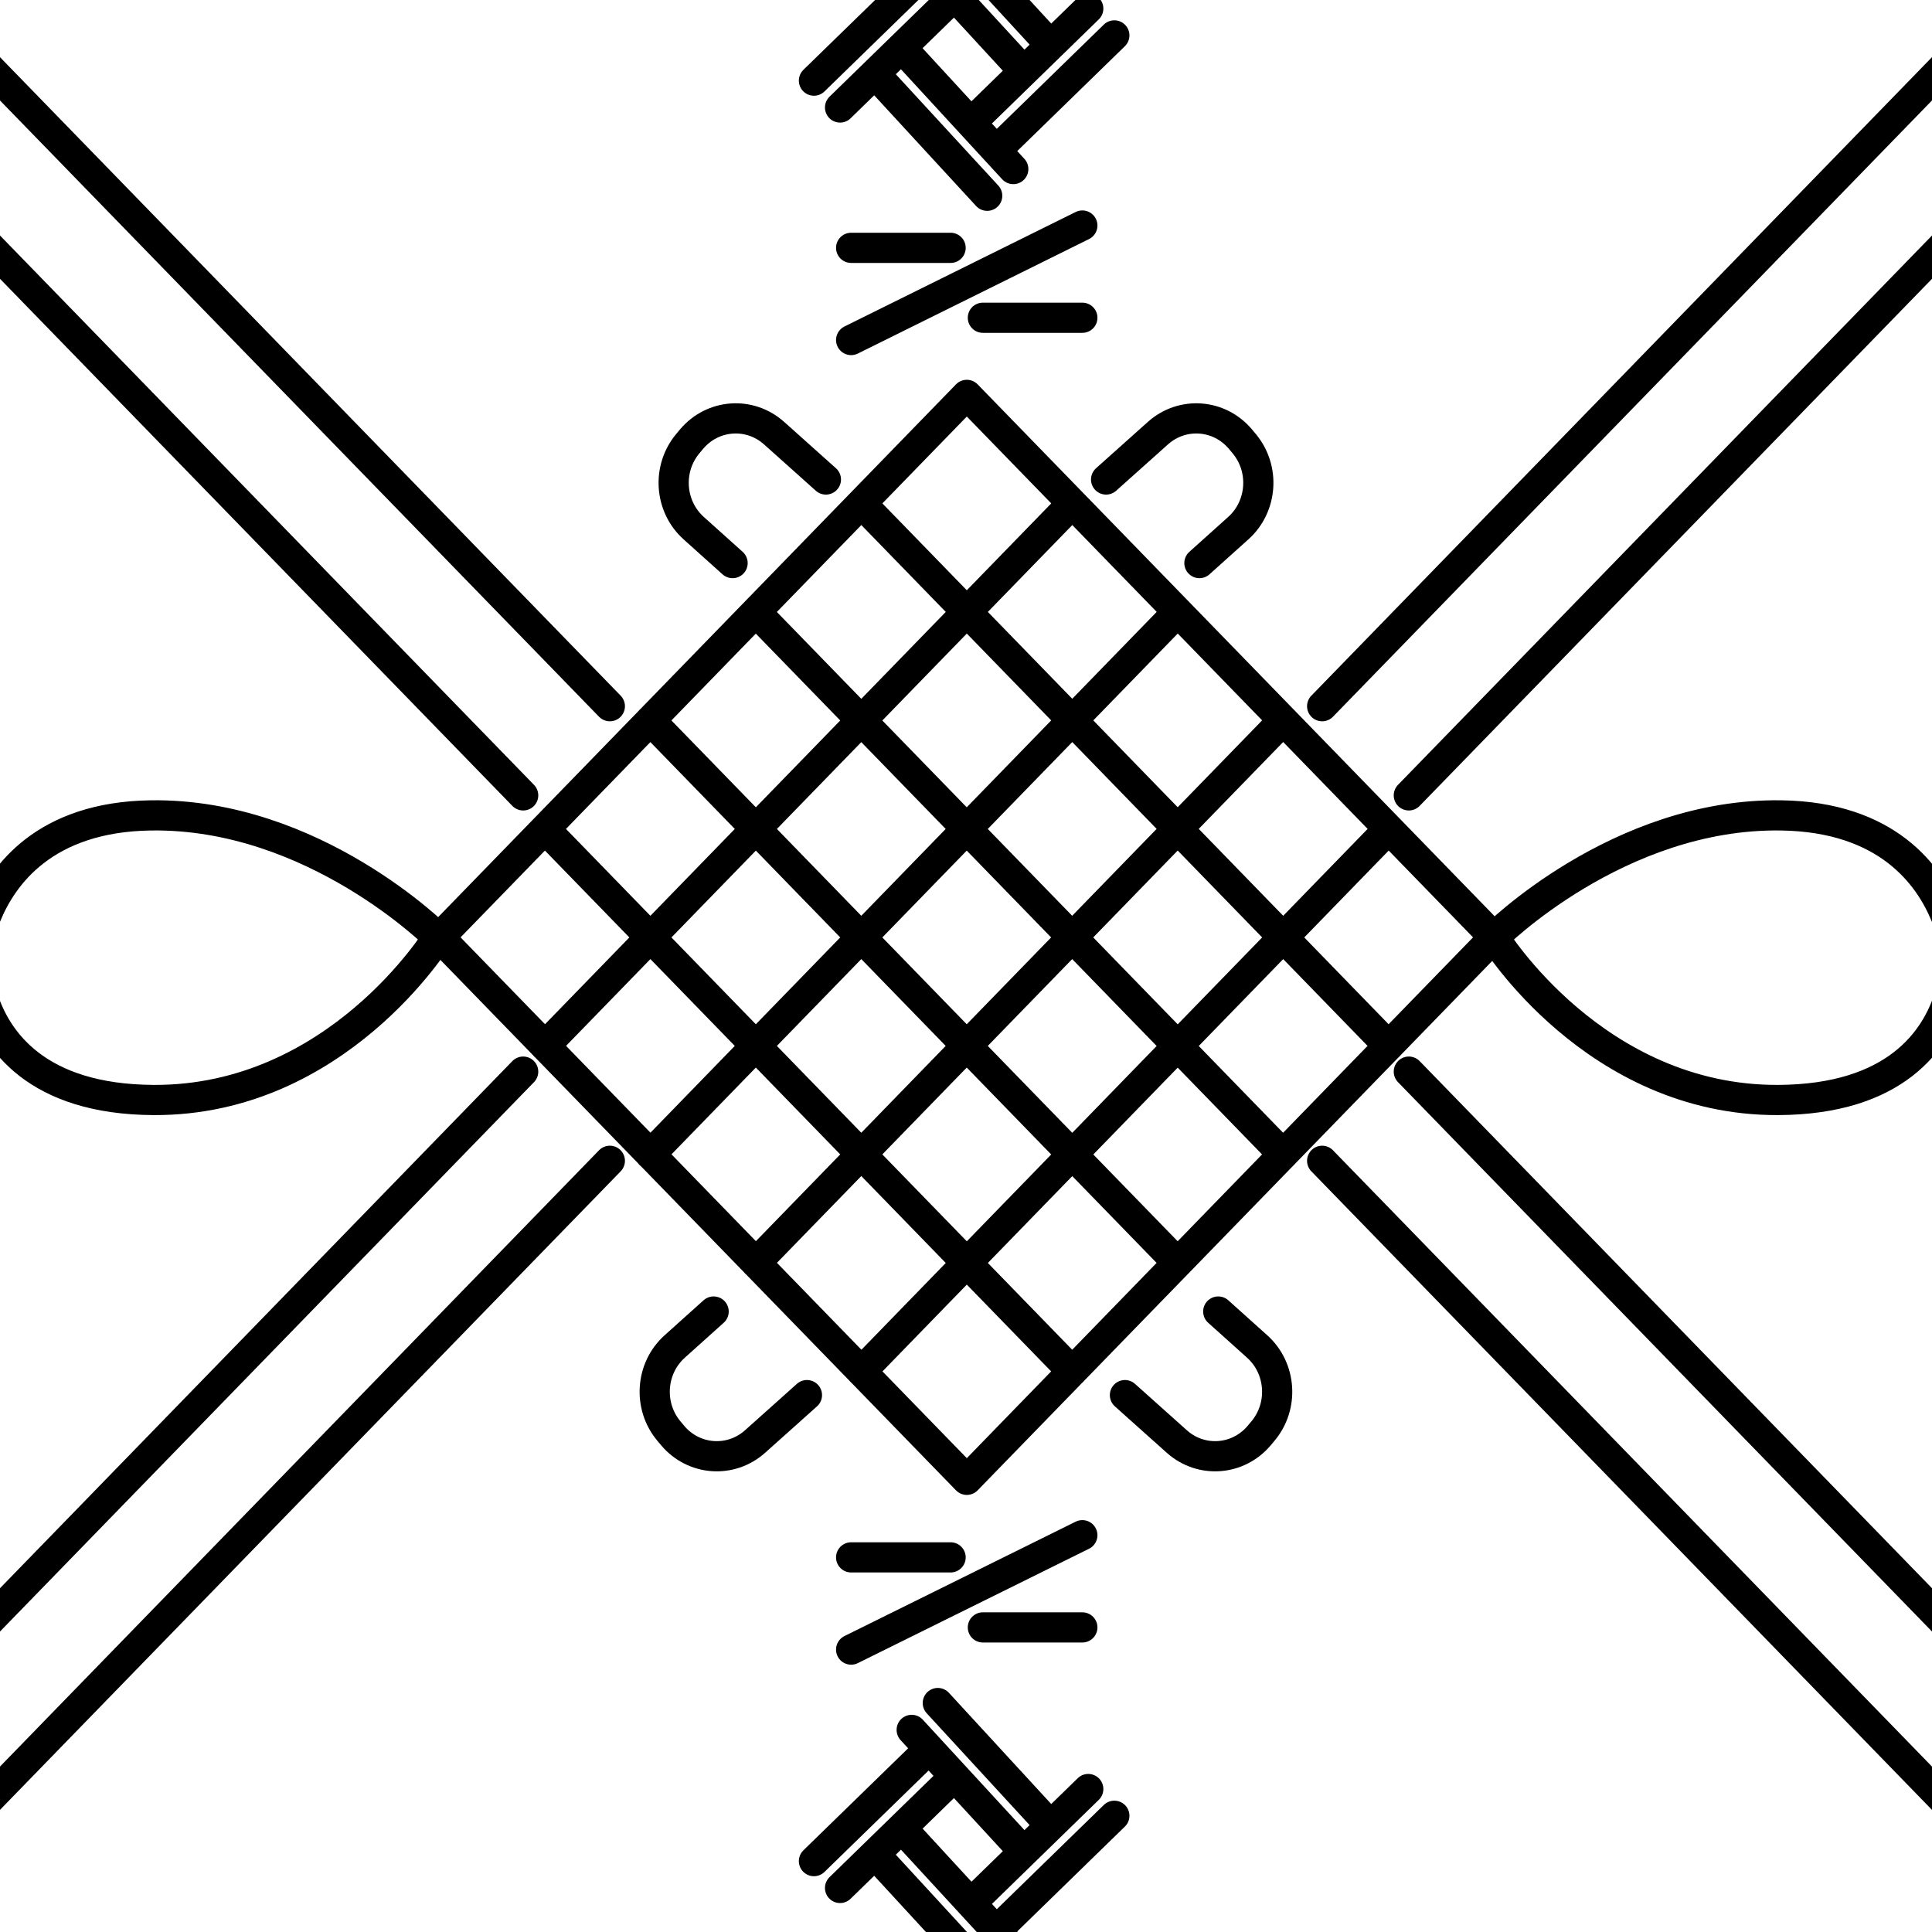 <svg width="64" height="64" viewBox="0 0 64 64" fill="none" xmlns="http://www.w3.org/2000/svg">
<g clip-path="url(#clip0_1122_31823)">
<path d="M28.195 -15.471L35.854 -19.264M32.559 -16.21H35.854M31.49 -18.526H28.195M28.195 11.264L35.854 7.471M32.559 10.526H35.854M31.49 8.21H28.195M28.195 54.645L35.854 50.856M32.559 53.91H35.854M31.49 51.59H28.195M28.195 81.246L35.854 77.453M32.559 80.508H35.854M31.49 78.192H28.195M28.195 101L35.854 97.211M32.559 100.266H35.854M31.49 97.945H28.195M28.195 -33.207L35.854 -37M32.559 -33.946H35.854M31.49 -36.266H28.195M33.003 82.547V84.955M31.046 82.547V84.955M28.534 45.431L46.001 27.46M25.038 41.835L42.506 23.864M21.543 38.243L39.011 20.273M18.052 34.648L35.52 16.677M28.534 16.677L46.001 34.648M25.038 20.273L42.506 38.243M21.543 23.864L39.011 41.835M18.052 27.46L35.52 45.431M36.641 15.884L38.358 14.348C39.166 13.627 40.385 13.715 41.086 14.541L41.209 14.688C41.91 15.519 41.825 16.773 41.021 17.495L39.732 18.653M37.265 46.215L38.982 47.751C39.789 48.473 41.009 48.385 41.71 47.558L41.833 47.411C42.534 46.58 42.449 45.326 41.645 44.604L40.356 43.446M43.798 23.394L70.535 -4.113C71.327 -4.927 72.615 -4.927 73.407 -4.113C74.198 -3.299 74.198 -1.973 73.407 -1.159L46.669 26.348M43.798 38.453L70.535 65.961C71.327 66.775 72.615 66.775 73.407 65.961C74.198 65.147 74.198 63.821 73.407 63.007L46.669 35.499M27.359 15.884L25.642 14.348C24.834 13.627 23.615 13.715 22.914 14.541L22.791 14.688C22.09 15.519 22.175 16.773 22.979 17.495L24.268 18.653M26.731 46.215L25.014 47.751C24.206 48.473 22.987 48.385 22.286 47.558L22.163 47.411C21.462 46.58 21.547 45.326 22.351 44.604L23.64 43.446M20.202 23.394L-6.536 -4.113C-7.327 -4.927 -8.615 -4.927 -9.407 -4.113C-10.198 -3.299 -10.198 -1.973 -9.407 -1.159L17.331 26.348M20.202 38.453L-6.536 65.961C-7.327 66.775 -8.615 66.775 -9.407 65.961C-10.198 65.147 -10.198 63.821 -9.407 63.007L17.331 35.499M32.29 -6.614L36.05 -10.277M33.154 -5.724L36.914 -9.387M33.762 -8.364L30.201 -12.232M34.626 -9.253L31.066 -13.122M32.702 -4.071L29.141 -7.94M33.566 -4.961L30.006 -8.829M26.963 -7.885L30.724 -11.548M27.828 -6.996L31.588 -10.659M32.29 3.947L36.05 0.284M33.154 4.836L36.914 1.173M33.762 2.193L30.201 -1.676M34.626 1.303L31.066 -2.565M32.702 6.485L29.141 2.617M33.566 5.6L30.006 1.731M26.963 2.671L30.724 -0.992M27.828 3.561L31.588 -0.102M32.29 62.927L36.05 59.264M33.154 63.813L36.914 60.15M33.762 61.173L30.201 57.305M34.626 60.284L31.066 56.415M32.702 65.466L29.141 61.597M33.566 64.576L30.006 60.708M26.963 61.652L30.724 57.989M27.828 62.541L31.588 58.878M32.29 73.329L36.05 69.666M33.154 74.214L36.914 70.551M33.762 71.575L30.201 67.706M34.626 70.685L31.066 66.817M32.702 75.867L29.141 71.999M33.566 74.978L30.006 71.109M26.963 72.053L30.724 68.39M27.828 72.943L31.588 69.28M37.587 87.292C37.587 85.568 38.945 84.171 40.621 84.171C42.298 84.171 43.656 85.568 43.656 87.292M43.533 95.65C43.533 97.375 42.175 98.772 40.499 98.772C38.823 98.772 37.465 97.375 37.465 95.65M45.923 88.018C47.599 88.018 48.957 89.415 48.957 91.14C48.957 92.864 47.599 94.261 45.923 94.261M36.172 92.718L40.781 88.589M39.52 86.793L43.533 91.534M37.934 91.236L41.947 95.978M40.662 94.438L45.271 90.309M26.462 87.292C26.462 85.568 25.104 84.171 23.427 84.171C21.751 84.171 20.393 85.568 20.393 87.292M20.516 95.65C20.516 97.375 21.874 98.772 23.55 98.772C25.226 98.772 26.584 97.375 26.584 95.65M18.13 88.018C16.454 88.018 15.096 89.415 15.096 91.14C15.096 92.864 16.454 94.261 18.13 94.261M27.477 92.718L32.086 88.589M30.826 86.793L34.839 91.534M29.239 91.236L33.252 95.978M31.963 94.438L36.572 90.309M18.619 92.718L23.228 88.589M21.968 86.793L25.98 91.534M20.381 91.236L24.394 95.978M23.109 94.438L27.718 90.309M37.587 -31.113C37.587 -32.838 38.945 -34.235 40.621 -34.235C42.298 -34.235 43.656 -32.838 43.656 -31.113M43.533 -22.751C43.533 -21.027 42.175 -19.629 40.499 -19.629C38.823 -19.629 37.465 -21.027 37.465 -22.751M45.923 -30.387C47.599 -30.387 48.957 -28.99 48.957 -27.266C48.957 -25.541 47.599 -24.144 45.923 -24.144M36.172 -25.684L40.781 -29.813M39.52 -31.608L43.533 -26.867M37.934 -27.169L41.947 -22.428M40.662 -23.964L45.271 -28.092M26.462 -31.113C26.462 -32.838 25.104 -34.235 23.427 -34.235C21.751 -34.235 20.393 -32.838 20.393 -31.113M20.516 -22.751C20.516 -21.027 21.874 -19.629 23.55 -19.629C25.226 -19.629 26.584 -21.027 26.584 -22.751M18.13 -30.387C16.454 -30.387 15.096 -28.99 15.096 -27.266C15.096 -25.541 16.454 -24.144 18.13 -24.144M27.477 -25.684L32.086 -29.813M30.826 -31.608L34.839 -26.867M29.239 -27.169L33.252 -22.428M31.963 -23.964L36.572 -28.092M18.619 -25.684L23.228 -29.813M21.968 -31.608L25.98 -26.867M20.381 -27.169L24.394 -22.428M23.109 -23.964L27.718 -28.092M14.56 31.051L32.027 13.081L49.494 31.051L32.027 49.021L14.56 31.051ZM49.492 31.052C49.492 31.052 53.59 26.931 59.002 27.011C62.514 27.061 63.908 28.992 64.455 30.338C64.802 31.19 64.85 32.147 64.573 33.024C64.129 34.438 62.807 36.422 58.9 36.439C52.824 36.464 49.496 31.047 49.496 31.047L49.492 31.052ZM14.504 31.052C14.504 31.052 10.406 26.931 4.994 27.011C1.482 27.061 0.088 28.992 -0.459 30.338C-0.806 31.19 -0.854 32.147 -0.577 33.024C-0.133 34.438 1.189 36.422 5.096 36.439C11.172 36.464 14.5 31.047 14.5 31.047L14.504 31.052Z" stroke="black" stroke-linecap="round" stroke-linejoin="round"/>
</g>
<defs>
<clipPath id="clip0_1122_31823">
<rect width="64" height="64" fill="white"/>
</clipPath>
</defs>
</svg>
